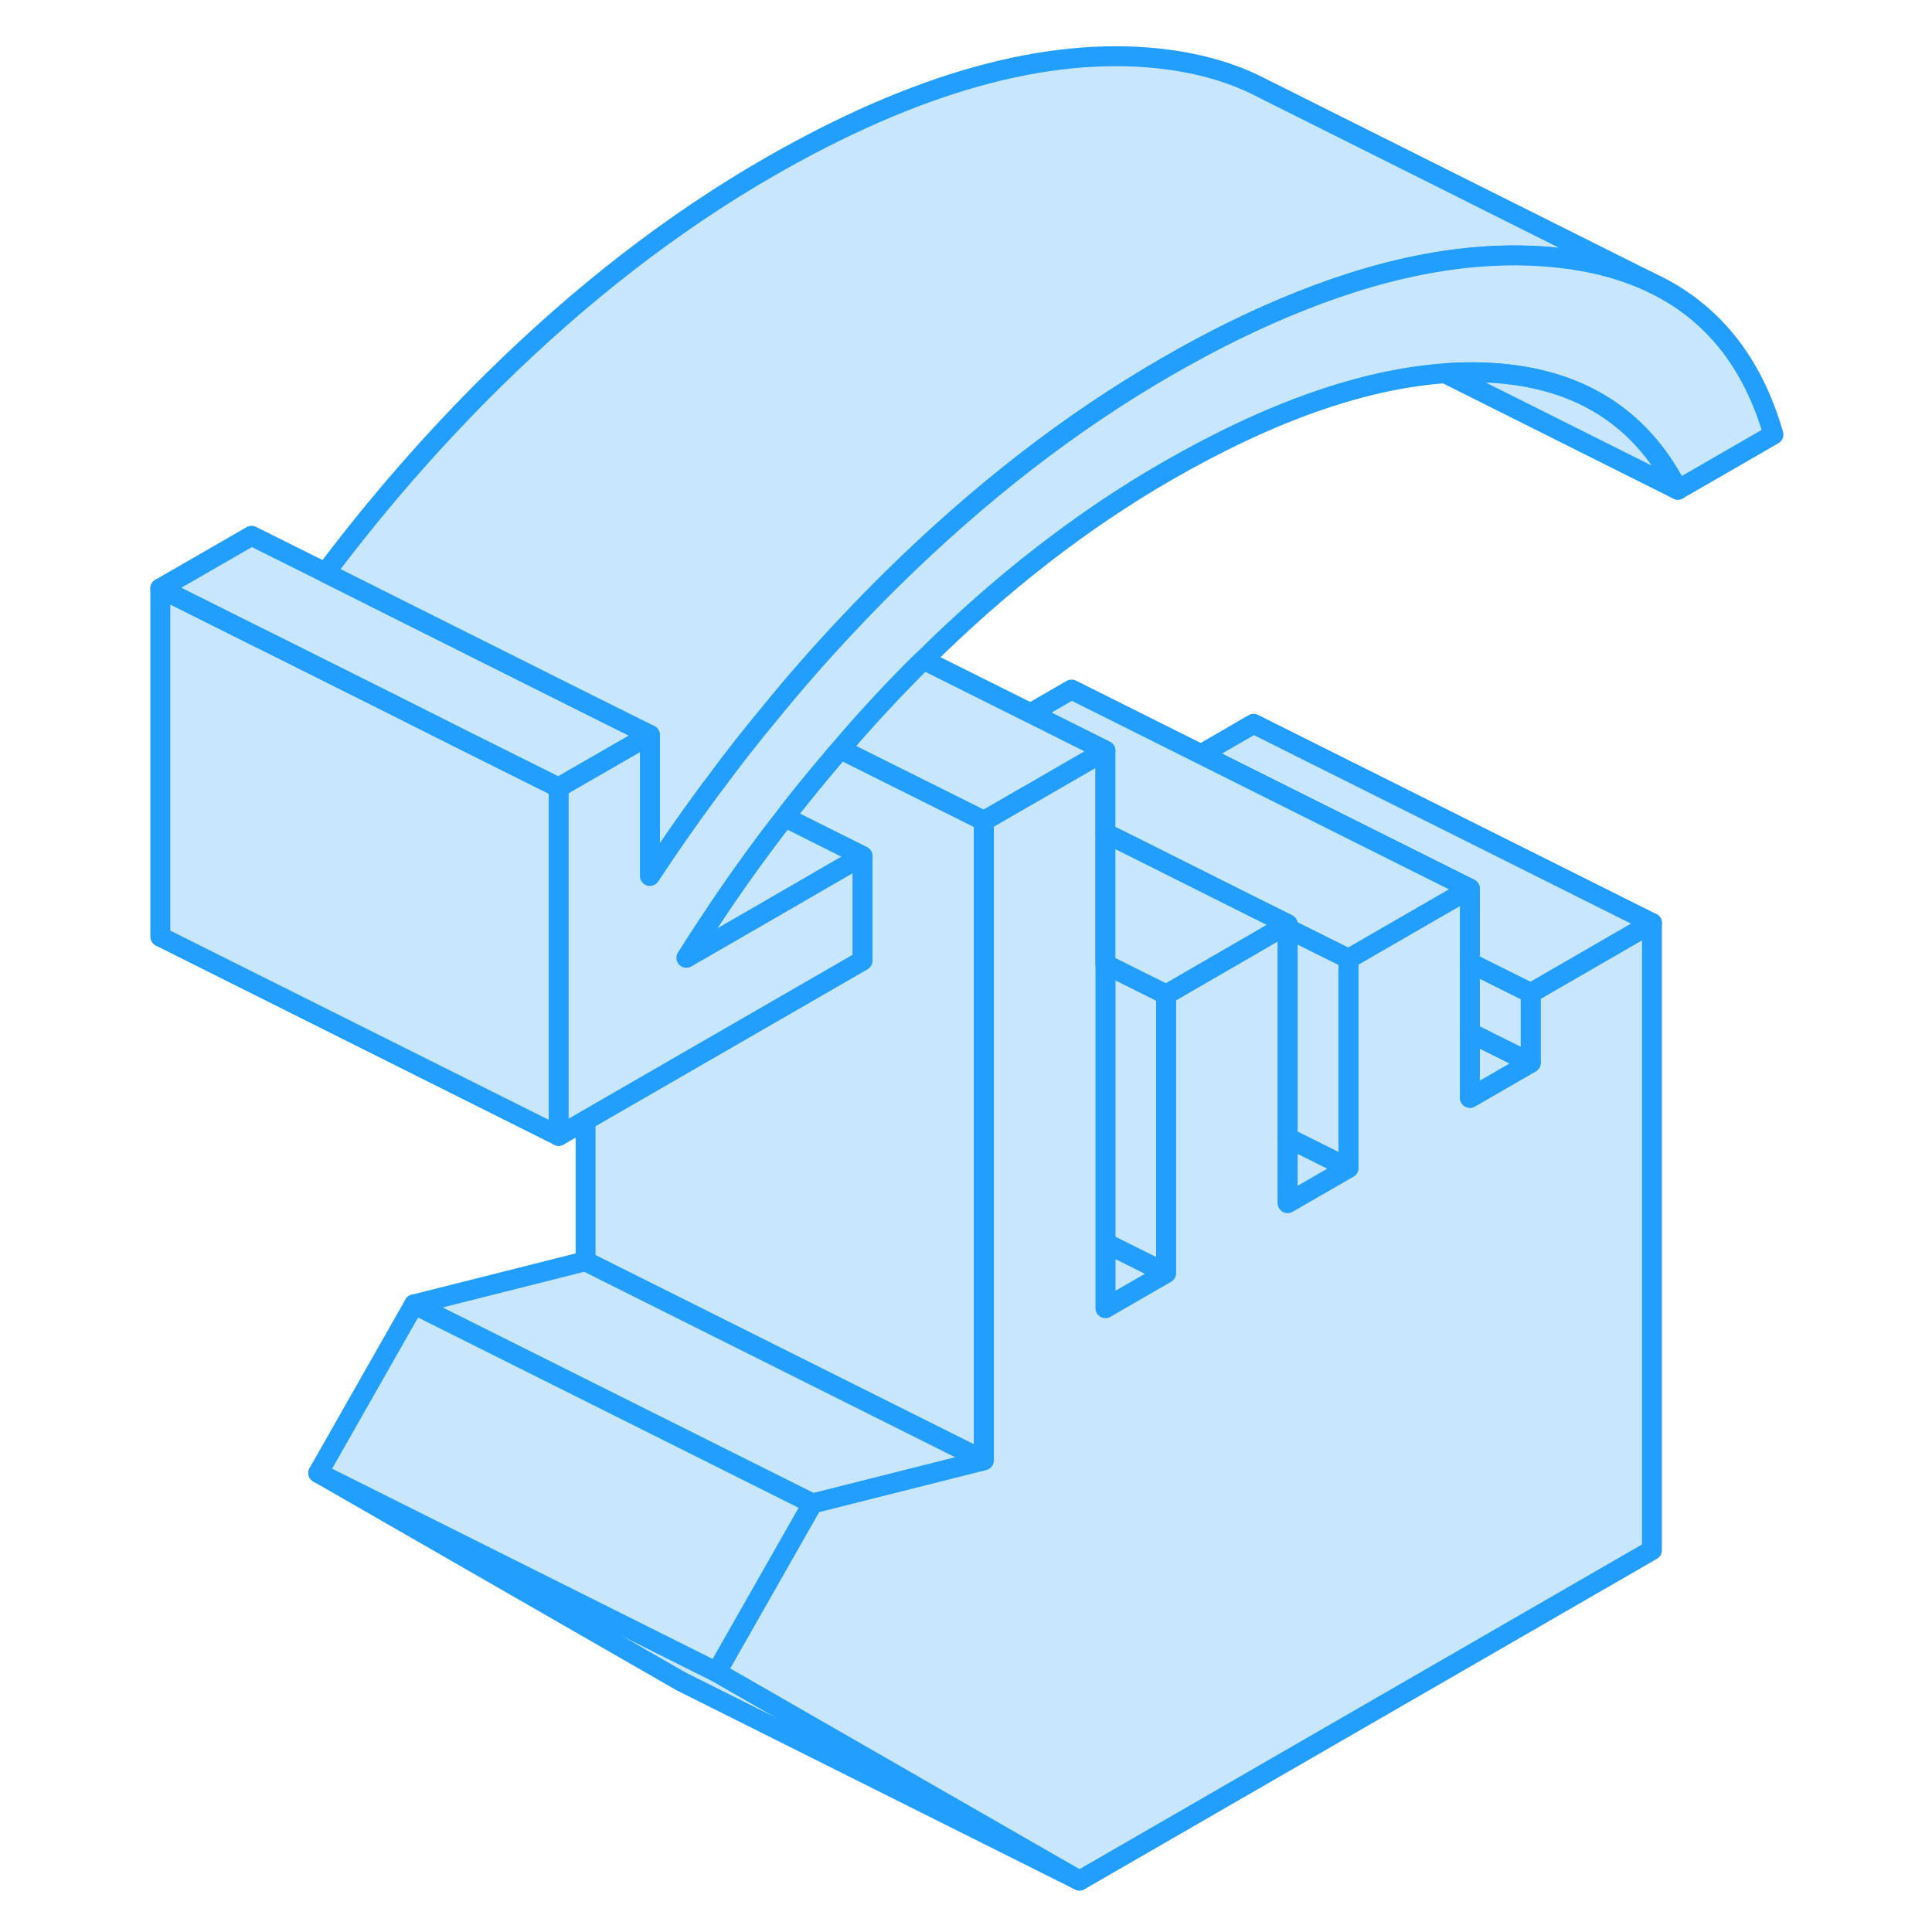 <svg width="48" height="48" viewBox="0 0 86 97" fill="#c8e7ff" xmlns="http://www.w3.org/2000/svg" stroke-width="1px" stroke-linecap="round" stroke-linejoin="round"><path d="M50 62.4V65.68L53.05 63.92L50 62.4Z" stroke="#229EFF" stroke-linejoin="round"/><path d="M53.05 49.93V63.92L50 62.4V48.41L53.05 49.93Z" stroke="#229EFF" stroke-linejoin="round"/><path d="M43.9 73.32L35.29 75.49L15.29 65.49L23.9 63.32L43.9 73.32Z" stroke="#229EFF" stroke-linejoin="round"/><path d="M48.7 94.42L28.7 84.42L10.48 73.95L29.96 83.69L30.48 83.95L48.7 94.42Z" stroke="#229EFF" stroke-linejoin="round"/><path d="M43.9 41.21V73.32L23.9 63.32V56.25L30 52.73L33.05 50.97L37.8 48.23V42.98L33.9 41.03C34.02 40.86 34.15 40.7 34.27 40.54C34.95 39.68 35.63 38.85 36.33 38.03C36.44 37.89 36.56 37.75 36.7 37.61L36.89 37.71L39.15 38.84L42.2 40.36L43.9 41.21Z" stroke="#229EFF" stroke-linejoin="round"/><path d="M37.8 42.98L33.05 45.73L30 47.49L28.96 48.09C29.3 47.55 29.65 47.01 30 46.48C30.98 44.98 32 43.53 33.05 42.13C33.33 41.76 33.61 41.39 33.9 41.03L37.8 42.98Z" stroke="#229EFF" stroke-linejoin="round"/><path d="M22.55 39.54V57.03L2.55 47.03V29.54L7.13 31.83L8.22 32.37L11.64 34.08L13.92 35.22L17.8 37.17L22.55 39.54Z" stroke="#229EFF" stroke-linejoin="round"/><path d="M27.13 36.9L26.44 37.3L23.9 38.76L22.55 39.54L17.8 37.17L13.92 35.22L11.64 34.08L8.22 32.37L7.13 31.83L2.55 29.54L7.13 26.9L10.84 28.75L14.31 30.49L23.9 35.29L27.13 36.9Z" stroke="#229EFF" stroke-linejoin="round"/><path d="M77.25 14.12C75.93 13.52 74.42 13.12 72.72 12.94C68.82 12.52 64.51 13.24 59.8 15.12C57.63 15.98 55.38 17.08 53.05 18.43C48.27 21.19 43.67 24.75 39.25 29.11C38.54 29.81 37.84 30.53 37.15 31.26C35.77 32.72 34.43 34.24 33.14 35.83C32.21 36.95 31.3 38.1 30.43 39.29C30.28 39.48 30.14 39.67 30 39.86C29.02 41.19 28.06 42.57 27.13 43.98V36.9L23.9 35.29L14.31 30.49L10.84 28.75C13.46 25.27 16.27 22.05 19.25 19.11C23.67 14.75 28.27 11.19 33.05 8.43C40.47 4.15 47.03 2.32 52.72 2.94C54.5 3.14 56.07 3.56 57.44 4.21L57.92 4.45L77.25 14.12Z" stroke="#229EFF" stroke-linejoin="round"/><path d="M83.54 21.82L78.74 24.59C76.81 20.81 73.54 18.85 68.94 18.7C68.32 18.68 67.69 18.69 67.05 18.74C62.91 19.04 58.25 20.68 53.05 23.68C48.84 26.11 44.77 29.26 40.87 33.13C40.63 33.35 40.4 33.59 40.16 33.83C38.97 35.04 37.81 36.3 36.7 37.61C36.56 37.75 36.44 37.89 36.33 38.03C35.63 38.85 34.95 39.68 34.27 40.54C34.15 40.7 34.02 40.86 33.9 41.03C33.61 41.39 33.33 41.76 33.05 42.13C32 43.53 30.98 44.98 30 46.48C29.65 47.01 29.3 47.55 28.96 48.09L30 47.49L33.05 45.73L37.8 42.98V48.23L33.05 50.97L30 52.73L23.9 56.25L22.55 57.03V39.54L23.9 38.76L26.44 37.3L27.13 36.9V43.98C28.06 42.57 29.02 41.19 30 39.86C30.14 39.67 30.28 39.48 30.43 39.29C31.3 38.1 32.21 36.95 33.14 35.83C34.43 34.24 35.77 32.72 37.15 31.26C37.84 30.53 38.54 29.81 39.25 29.11C43.67 24.75 48.27 21.19 53.05 18.43C55.38 17.08 57.63 15.98 59.8 15.12C64.51 13.24 68.82 12.52 72.72 12.94C74.42 13.12 75.93 13.52 77.25 14.12L77.44 14.21C80.46 15.64 82.49 18.18 83.54 21.82Z" stroke="#229EFF" stroke-linejoin="round"/><path d="M78.74 24.59L67.05 18.74C67.69 18.69 68.32 18.68 68.94 18.7C73.54 18.85 76.81 20.81 78.74 24.59Z" stroke="#229EFF" stroke-linejoin="round"/><path d="M77.44 46.34V77.83L48.7 94.42L30.48 83.95L30.95 83.12L35.29 75.49L43.9 73.32V41.21L45.96 40.02L46.16 39.91L48.3 38.67L50 37.69V65.68L53.05 63.92V49.93L57.44 47.39L58.35 46.86L58.95 46.52L59.15 46.4V60.4L62.2 58.64V48.14L64.85 46.61L68.3 44.62V55.12L71.35 53.36V49.86L77.44 46.34Z" stroke="#229EFF" stroke-linejoin="round"/><path d="M77.44 46.34L71.35 49.86L68.3 48.34V44.62L54.8 37.87L57.44 36.34L77.44 46.34Z" stroke="#229EFF" stroke-linejoin="round"/><path d="M68.3 44.62L64.85 46.61L62.2 48.14L59.15 46.62V46.4L57.44 45.55L51.35 42.5L50 41.83V37.69L48.3 36.84L46.24 35.81L48.3 34.62L68.3 44.62Z" stroke="#229EFF" stroke-linejoin="round"/><path d="M59.15 46.4L58.95 46.52L58.35 46.86L57.44 47.39L53.05 49.93L50 48.41V41.83L51.35 42.5L57.44 45.55L59.15 46.4Z" stroke="#229EFF" stroke-linejoin="round"/><path d="M50 37.69L48.3 38.67L46.16 39.91L45.96 40.02L43.9 41.21L42.2 40.36L39.15 38.84L36.89 37.71L36.7 37.61C37.81 36.3 38.97 35.04 40.16 33.83C40.4 33.59 40.63 33.35 40.87 33.13L46.24 35.81L48.3 36.84L50 37.69Z" stroke="#229EFF" stroke-linejoin="round"/><path d="M71.35 53.36L68.3 55.12V51.84L71.35 53.36Z" stroke="#229EFF" stroke-linejoin="round"/><path d="M71.35 49.86V53.36L68.3 51.84V48.34L71.35 49.86Z" stroke="#229EFF" stroke-linejoin="round"/><path d="M62.2 58.64L59.15 60.4V57.12L62.2 58.64Z" stroke="#229EFF" stroke-linejoin="round"/><path d="M62.2 48.14V58.64L59.15 57.12V46.62L62.2 48.14Z" stroke="#229EFF" stroke-linejoin="round"/><path d="M35.29 75.49L30.95 83.12L30.48 83.95L29.96 83.69L10.48 73.95L15.29 65.49L35.29 75.49Z" stroke="#229EFF" stroke-linejoin="round"/></svg>